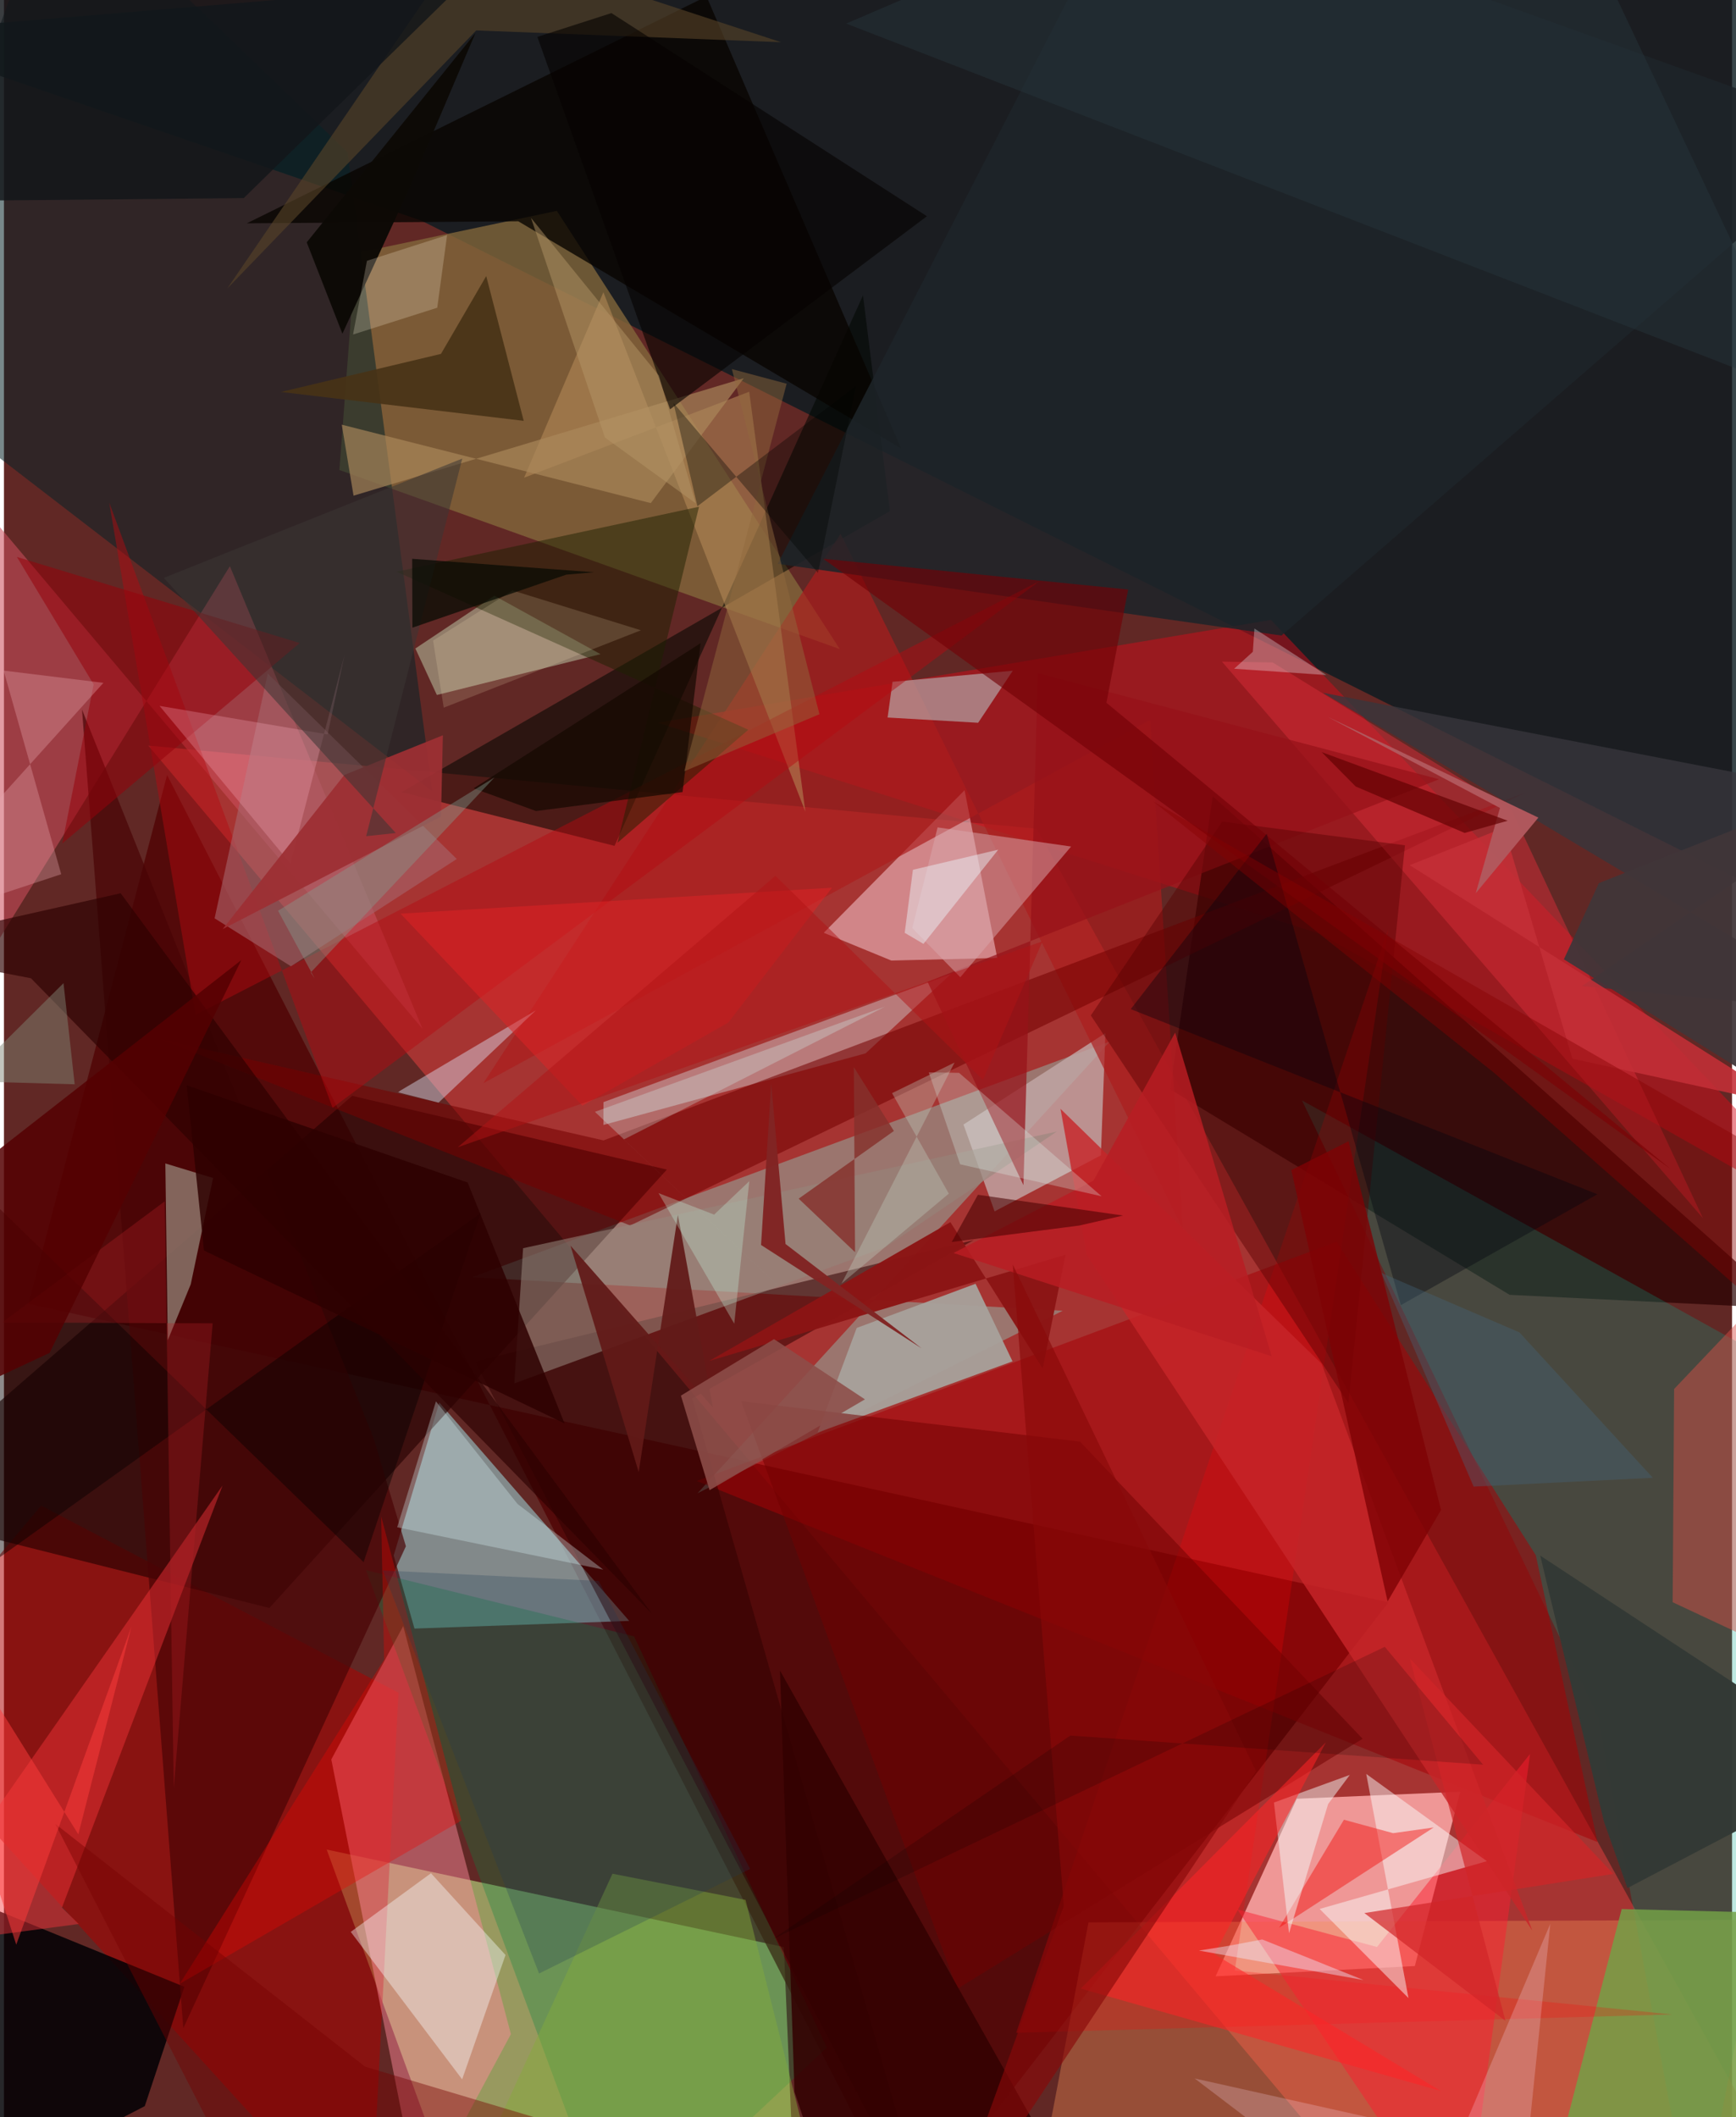 <svg xmlns="http://www.w3.org/2000/svg" width="228" height="278" viewBox="0 0 836 1024"><path fill="#612825" d="M0 0h836v1024H0z"/><path fill="#df3e3d" fill-opacity=".553" d="M499.653 400.828L69.836 360.61 679.624 1086H879.11z"/><path fill="#c8fd94" fill-opacity=".529" d="M377.281 941.722L156.124 894.56l63.375 173.23L383.48 1086z"/><path fill="#0b1c20" fill-opacity=".816" d="M864.7 437.958L201.938 106.723-62 16.062 877.695-62z"/><path fill="#f7a2a1" fill-opacity=".898" d="M586.146 955.883l39.258-85.885 79.11-3.4-21.978 84.302z"/><path fill="#4f0000" fill-opacity=".741" d="M78.92 374.835L11.862 630.603l657.926 144.36-231.954 300.439z"/><path fill="#8ccfc1" fill-opacity=".42" d="M512.202 633.964l-285.735-16.215 308.55-113.998-199.503 218.5z"/><path fill="#a5f2f8" fill-opacity=".478" d="M210.6 678.35l91.888 105.63-103.888 3.708-10.051-35.351z"/><path fill="#83683b" fill-opacity=".78" d="M267.48 101.992l136.895 211.972-242.098-86.642 7.933-104.858z"/><path fill="#ac0000" fill-opacity=".529" d="M-62 823.153L177.03 1086l13.83-267.284-172.845-90.501z"/><path fill="#d50c1a" fill-opacity=".482" d="M636.82 451.743L898 599.608l-285.058-299.78-296.671 49.72z"/><path fill="#250000" fill-opacity=".627" d="M320.695 565.693l-152.22-35.662L-62 729.84l190.408 47.885z"/><path fill="#f39056" fill-opacity=".373" d="M495.046 1086H898V928.389l-373.326 1.404z"/><path fill="#270000" fill-opacity=".702" d="M584.761 385.193l278.57 247.67-134.934-6.6-164.222-99.394z"/><path fill="#062328" fill-opacity=".541" d="M166.193 73.592L25.35-62-62 175.398l269.212 207.306z"/><path fill="#00a58b" fill-opacity=".255" d="M771.081 830.319L818.391 1086 898 681.999l-270.056-149.77z"/><path fill="#fdd9e0" fill-opacity=".494" d="M429.293 464.583l-32.695-13.428L464.72 382.2l15.792 81.137z"/><path fill="#a60004" fill-opacity=".529" d="M335.132 716.303l309.593-115.731 96.327 151.62 29.85 138.746z"/><path fill="#ff8a9b" fill-opacity=".471" d="M201.13 1066l44.109-82.153-52.086-197.372-34.797 64.505z"/><path fill="#cc4f5c" fill-opacity=".565" d="M-62 183.704l264.509 313.95-93.214-223.811L-31.391 501.18z"/><path fill="#000104" fill-opacity=".847" d="M-62 1086l57.963-162.337 91.306 37.282-19.148 57.72z"/><path fill="#06863f" fill-opacity=".302" d="M398.073 990.353L295.985 1086 175.15 759.43l129.673 32.01z"/><path fill="#c2a9a7" fill-opacity=".8" d="M479.246 585.9l51.414-27.102 2.196-59.117-68.665 44.22z"/><path fill="#010700" fill-opacity=".545" d="M295.367 409.11l120.206-266.259 13.034 104.358L192.31 383.117z"/><path fill="#d1eac4" fill-opacity=".431" d="M209.427 336.14l-10.398-22.483 38.223-25.525 51.337 28.257z"/><path fill="#73a047" fill-opacity=".835" d="M782.6 923.338l115.4 2.893L806.115 1086h-65.612z"/><path fill="#490305" fill-opacity=".694" d="M37.758 343.183l141.02 352.388 15.67 52.304-107.69 233.068z"/><path fill="#ccc2c6" fill-opacity=".49" d="M290.007 544.096l.025-11.04 168.057-61.92-41.236 38.33z"/><path fill="#310000" fill-opacity=".545" d="M227.842 658.52l241.226-58.712L333 676.408l115.719 404.675z"/><path fill="#ac1c1d" fill-opacity=".682" d="M404.751 258.175L570.284 594.36l-15.797-246.195-322.535 175.71z"/><path fill="#080400" fill-opacity=".792" d="M339.88-1.746L117.496 108.007l131.327-.975L433.97 216.864z"/><path fill="#b78b59" fill-opacity=".545" d="M289.995 141.32l97.703 251.252-27.162-203.102-108.91 41.568z"/><path fill="#b5baa7" fill-opacity=".529" d="M101.173 569.748l-23.097-7.027 1.161 85.512 11.132-27.086z"/><path fill="#a7a29c" fill-opacity=".945" d="M487.915 658.441l-94.297 34.439 18.914-50.594 57.495-21.373z"/><path fill="#ff0006" fill-opacity=".231" d="M595.454 953.05l211.678 21.27-317.427 8.865L669.67 449.31z"/><path fill="#f9343b" fill-opacity=".443" d="M-50.367 942.055l86.522-11.491-8.1-7.913 77.694-204.159z"/><path fill="#750001" fill-opacity=".561" d="M302.963 592.733l-227.538-90.23 214.618 49.072 445.85-168.183z"/><path fill="#1e2429" fill-opacity=".863" d="M898 64.285L618.03 307.4l-243.715-34.703L546.485-62z"/><path fill="#95867a" fill-opacity=".557" d="M426.435 603.198l-179.523 65.91 4.236-65.387 258.199-56.434z"/><path fill="#bedddc" fill-opacity=".494" d="M429.867 329.764l58.174-5.351-16.751 25.167-43.81-2.533z"/><path fill="#b5090f" fill-opacity=".467" d="M92.673 490.853L50.933 243.11l108.046 292.689 341.992-254.771z"/><path fill="#f9feff" fill-opacity=".4" d="M221.66 1005.698l20.983-60.125-36.067-39.558-38.804 28.363z"/><path fill="#710101" fill-opacity=".518" d="M520.537 697.26l136.726 143.716-196.16 121.011-104.466-284.264z"/><path fill="#fc1e30" fill-opacity=".486" d="M738.282 848.313L706.235 1086 596.654 923.527l67.59 18.161z"/><path fill="#a5656c" fill-opacity=".592" d="M101.902 444.163l25.715-118.4 91.44 89.698-80.22 51.898z"/><path fill="#d42c39" fill-opacity=".506" d="M821.912 589.185l-232.69-269.192 24.545.41 115.618 71.442z"/><path fill="#1d2200" fill-opacity=".49" d="M189.955 276.514l146.294-31.423-39.446 162.533 63.287-54.667z"/><path fill="#d84e45" fill-opacity=".463" d="M898 577.033l-90.022 94.766-.714 103.136L898 817.412z"/><path fill="#f20400" fill-opacity=".333" d="M183.903 802.669l-98.845 156.81 136.229-78.923-38.803-147.152z"/><path fill="#c72529" fill-opacity=".812" d="M523.88 607.07l215.487 326.697-101.929-274.133L511.12 536.292z"/><path fill="#faffff" fill-opacity=".467" d="M636.483 923.287l42.991 43.12-20.44-108.421 58.346 42.202z"/><path fill="#f10603" fill-opacity=".431" d="M672.03 886.637l-23.784-6.497-31.36 52.25 74.77-48.512z"/><path fill="#961118" fill-opacity=".714" d="M493.202 573.226l-46.395-98.353L694.284 376.9l-194.099-51.295z"/><path fill="#d9a5ac" fill-opacity=".514" d="M516.262 409.437l-64.592-9.255-12.267 48.696 23.25 23.78z"/><path fill="#ac895b" fill-opacity=".659" d="M169.12 239.738l188.781-56.803-44.983 60.392-149.494-37.923z"/><path fill="#500" fill-opacity=".435" d="M650.426 678.662l27.333-269.817-88.426-11.47-63.541 93.77z"/><path fill="#37363c" fill-opacity=".784" d="M898 385.31l-260.004-50.255L898 490.165 763.433 476.93z"/><path fill="#621a18" fill-opacity=".933" d="M274.07 602.468l32.999 109.515 18.961-124.414 16.917 93.113z"/><path fill="#dee8fa" fill-opacity=".427" d="M190.701 528.32l19.543 4.986 47.074-44.616-65.444 38.717z"/><path fill="#96000b" fill-opacity=".529" d="M143.087 311.001L6.27 269.377l37.127 61.642-15.181 76.946z"/><path fill="#080000" fill-opacity=".455" d="M-11.593 760.042L-62 526.44l235.988 229.111 56.645-168.875z"/><path fill="#320100" fill-opacity=".847" d="M382.453 1011.796l22.643 68.053 115.317-13.873-145.002-257.99z"/><path fill="#d4f0f4" fill-opacity=".325" d="M289.887 759.157l-99.66-20.473 18.765-60.883 39.45 49.596z"/><path fill="#574428" fill-opacity=".612" d="M223.573-29.518l152.334 49.93-147.44-5.69-120.421 124.8z"/><path fill="#8c1414" fill-opacity=".965" d="M457.856 591.118l44.643 70.75 11.048-54.987-172.415 51.384z"/><path fill="#de2426" fill-opacity=".522" d="M350.436 494.54l50.155-65.179-208.721 12.54 87.95 92.876z"/><path fill="#483316" fill-opacity=".91" d="M211.421 171.167l21.886-37.637 18.14 70.021-117.45-13.978z"/><path fill="#730006" fill-opacity=".631" d="M543.864 285.132l-10.532 54.772 272.834 225.44-409.84-295.102z"/><path fill="#2c0000" fill-opacity=".659" d="M13.064 473.15l300.388 307.32L56.47 432.037-62 458.687z"/><path fill="#fbafc3" fill-opacity=".275" d="M164.772 316.612l-8.195 38.6-81.321-13.803 63.331 76.226z"/><path fill="#f4fffc" fill-opacity=".475" d="M651.095 858.457l-10.489 14.074-18.929 62.493-7.29-63.203z"/><path fill="#9d2f34" fill-opacity=".937" d="M105.809 449.366l58.854-74.548 47.673-19.184-.9 39.318z"/><path fill="#85ac3c" fill-opacity=".463" d="M211.685 1086h189.104l-42.044-167.102-64.359-12.657z"/><path fill="#8d4d49" fill-opacity=".882" d="M372.532 647.694l-45.04 27.317 13.856 45.73 75.171-43.919z"/><path fill="#812523" fill-opacity=".969" d="M371.175 523.993l6.933 77.681 65.795 50.442-77.644-49.964z"/><path fill="#d2fffc" fill-opacity=".267" d="M426.142 486.9l-140.251 50.855 102.522 97.27-88.5-83.932z"/><path fill="#ff2325" fill-opacity=".545" d="M639.513 842.657l-53.895 102.491 109.54 66.22-174.243-49.561z"/><path fill="#28373e" fill-opacity=".443" d="M870.793 190.935L751.362-62H578.768L407.453 11.393z"/><path fill="#0d0a06" fill-opacity=".973" d="M228.077 16.004l-81.605 101.208L163.74 161.4l32.422-70.432z"/><path fill="#ffe5ff" fill-opacity=".22" d="M576.025 1005.272l160.67 35.906L748.08 930.47 682.134 1086z"/><path fill="#b91d23" fill-opacity=".839" d="M566.596 499.421l46.722 156.566-153.924-49.95 67.693-35.019z"/><path fill="#e2fef9" fill-opacity=".263" d="M462.035 518.9l68.98 59.694-68.45-15.456-15.177-44.482z"/><path fill="#00030e" fill-opacity=".369" d="M675.785 631.245l-64.904-227.981-65.78 84.817 225.763 89.54z"/><path fill="#333935" fill-opacity=".98" d="M898 854.192l-112.61 59.006-11.369-32.146-30.819-128.667z"/><path fill="#85312c" fill-opacity=".824" d="M411.132 516.086l19.394 30.927-46.068 32.742 27.28 25.882z"/><path fill="#e7e8ed" fill-opacity=".333" d="M639.713 326.495l-44.58-3.041 9.044-8.21.767-11.25z"/><path fill="#1c3854" fill-opacity=".251" d="M287.688 764.63l73.297 139.288-102.125 50.597-75.62-194.922z"/><path fill="#e7a3ad" fill-opacity=".349" d="M48.11 330.265L-62 452.49l89.703-29.656L-.16 324.337z"/><path fill="#b21f26" fill-opacity=".325" d="M82.148 864.686l18.823-224.635-101.838-.427 78.639-58.587z"/><path fill="#050300" fill-opacity=".612" d="M258.05 17.841l35.823-11.52 152.629 98.262-124.26 93.395z"/><path fill="#c32f37" fill-opacity=".882" d="M725.657 400.328l33.104 111.718 106.252 23.177-184.956-116.768z"/><path fill="#3b3534" fill-opacity=".549" d="M221.717 221.8l-46.5 182.632 14.341-1.525L77.326 279.49z"/><path fill="#760000" fill-opacity=".42" d="M129.462 1086l242.135-27.632-196.86-58.777L24.8 882.112z"/><path fill="#7f0205" fill-opacity=".792" d="M622.796 565.93l46.574 208.63 25.832-44.205-44.723-178.372z"/><path fill="#2d0000" fill-opacity=".843" d="M224.338 571.935L88.41 524.92l8.353 79.903 174.453 83.645z"/><path fill="#550002" fill-opacity=".851" d="M22.094 654.344l-71.513 33.338L-62 602.544 114.834 464.35z"/><path fill="#130800" fill-opacity=".686" d="M227.218 381.292l30.185 10.985 70.88-9.187 8.71-71.997z"/><path fill="#850001" fill-opacity=".42" d="M720.704 518.734L556.007 387.688 898 583.903v90.956z"/><path fill="#880808" fill-opacity=".639" d="M512.717 921.883L453.24 1086l152.494-229.307-117.679-245.019z"/><path fill="#45657b" fill-opacity=".369" d="M710.99 719.026l86.68-4.273-64.553-70.336-66.707-28.687z"/><path fill="#fff1c5" fill-opacity=".161" d="M308.132 304.844l-95.375 37.432-5.169-32.44 38.448-24.26z"/><path fill="#c9fee4" fill-opacity=".294" d="M360.576 571.288l-7.279 68.932-36.632-63.151 26.9 10.402z"/><path fill="#fd3c3b" fill-opacity=".51" d="M-62 730.358l67.946 210.22 55.75-153.876-25.719 100.512z"/><path fill="#906a3e" fill-opacity=".478" d="M329.124 373.025l65.39-27.583-42.354-166.924 26.483 7.06z"/><path fill="#829e92" fill-opacity=".392" d="M150.365 473.321l-1.972-2.946 88.934-94.366-104.74 64.493z"/><path fill="#403639" fill-opacity=".937" d="M754.649 464l84.86 52.92L898 377.12l-126.425 50.01z"/><path fill="#fef4d9" fill-opacity=".231" d="M175.602 126.149l38.779-12.448-4.765 35.136-40.74 12.958z"/><path fill="#13161a" fill-opacity=".831" d="M277.372-62H-54.625L-62 97.513l178.008-1.704z"/><path fill="#b1585d" fill-opacity=".976" d="M742.3 395.45l-102.065-48.813 83.492 44.151-11.73 41.239z"/><path fill="#650204" fill-opacity=".718" d="M637.48 363.777l90.003 33.186-20.862 5.897-52.703-22.466z"/><path fill="#c4d2c4" fill-opacity=".333" d="M405.207 620.8l54.67-106.887-30.246 14.804 27.468 48.599z"/><path fill="#080b03" fill-opacity=".737" d="M197.6 303.588l74.421-25.648 13.47-1.163-88.005-6.5z"/><path fill="#b11315" fill-opacity=".494" d="M219.549 554.894l153.67-131.3 100.42 98.693 28.765-66.999z"/><path fill="#7e8575" fill-opacity=".475" d="M34.208 524.433L-62 521.695l51.225-6.838 39.587-39.348z"/><path fill="#ebf6fc" fill-opacity=".447" d="M439.73 420.687l41.267-9.727-36.168 45.56-9.072-5.343z"/><path fill="#d12528" fill-opacity=".694" d="M658.128 925.278l68.256 52.114-46.243-175.255 98.478 104.203z"/><path fill="#b89869" fill-opacity=".459" d="M334.637 243.433l-43.902-31.817-35.772-106.235 61.87 76.281z"/><path fill="#480000" fill-opacity=".565" d="M541.389 587.917l-70.222-10.05-12.658 22.843 61.592-7.94z"/><path fill-opacity=".173" d="M515.882 839.423l199.682 14.093-47.567-57.003-296.004 141.32z"/><path fill="#eee9fa" fill-opacity=".439" d="M657.75 957.683l-49.042-19.638-16.265 3.082-14.353 2.295z"/><path fill="#000400" fill-opacity=".345" d="M335.463 244.86l76.714-58.159-18.386 90.379-69.9-82.184z"/></svg>